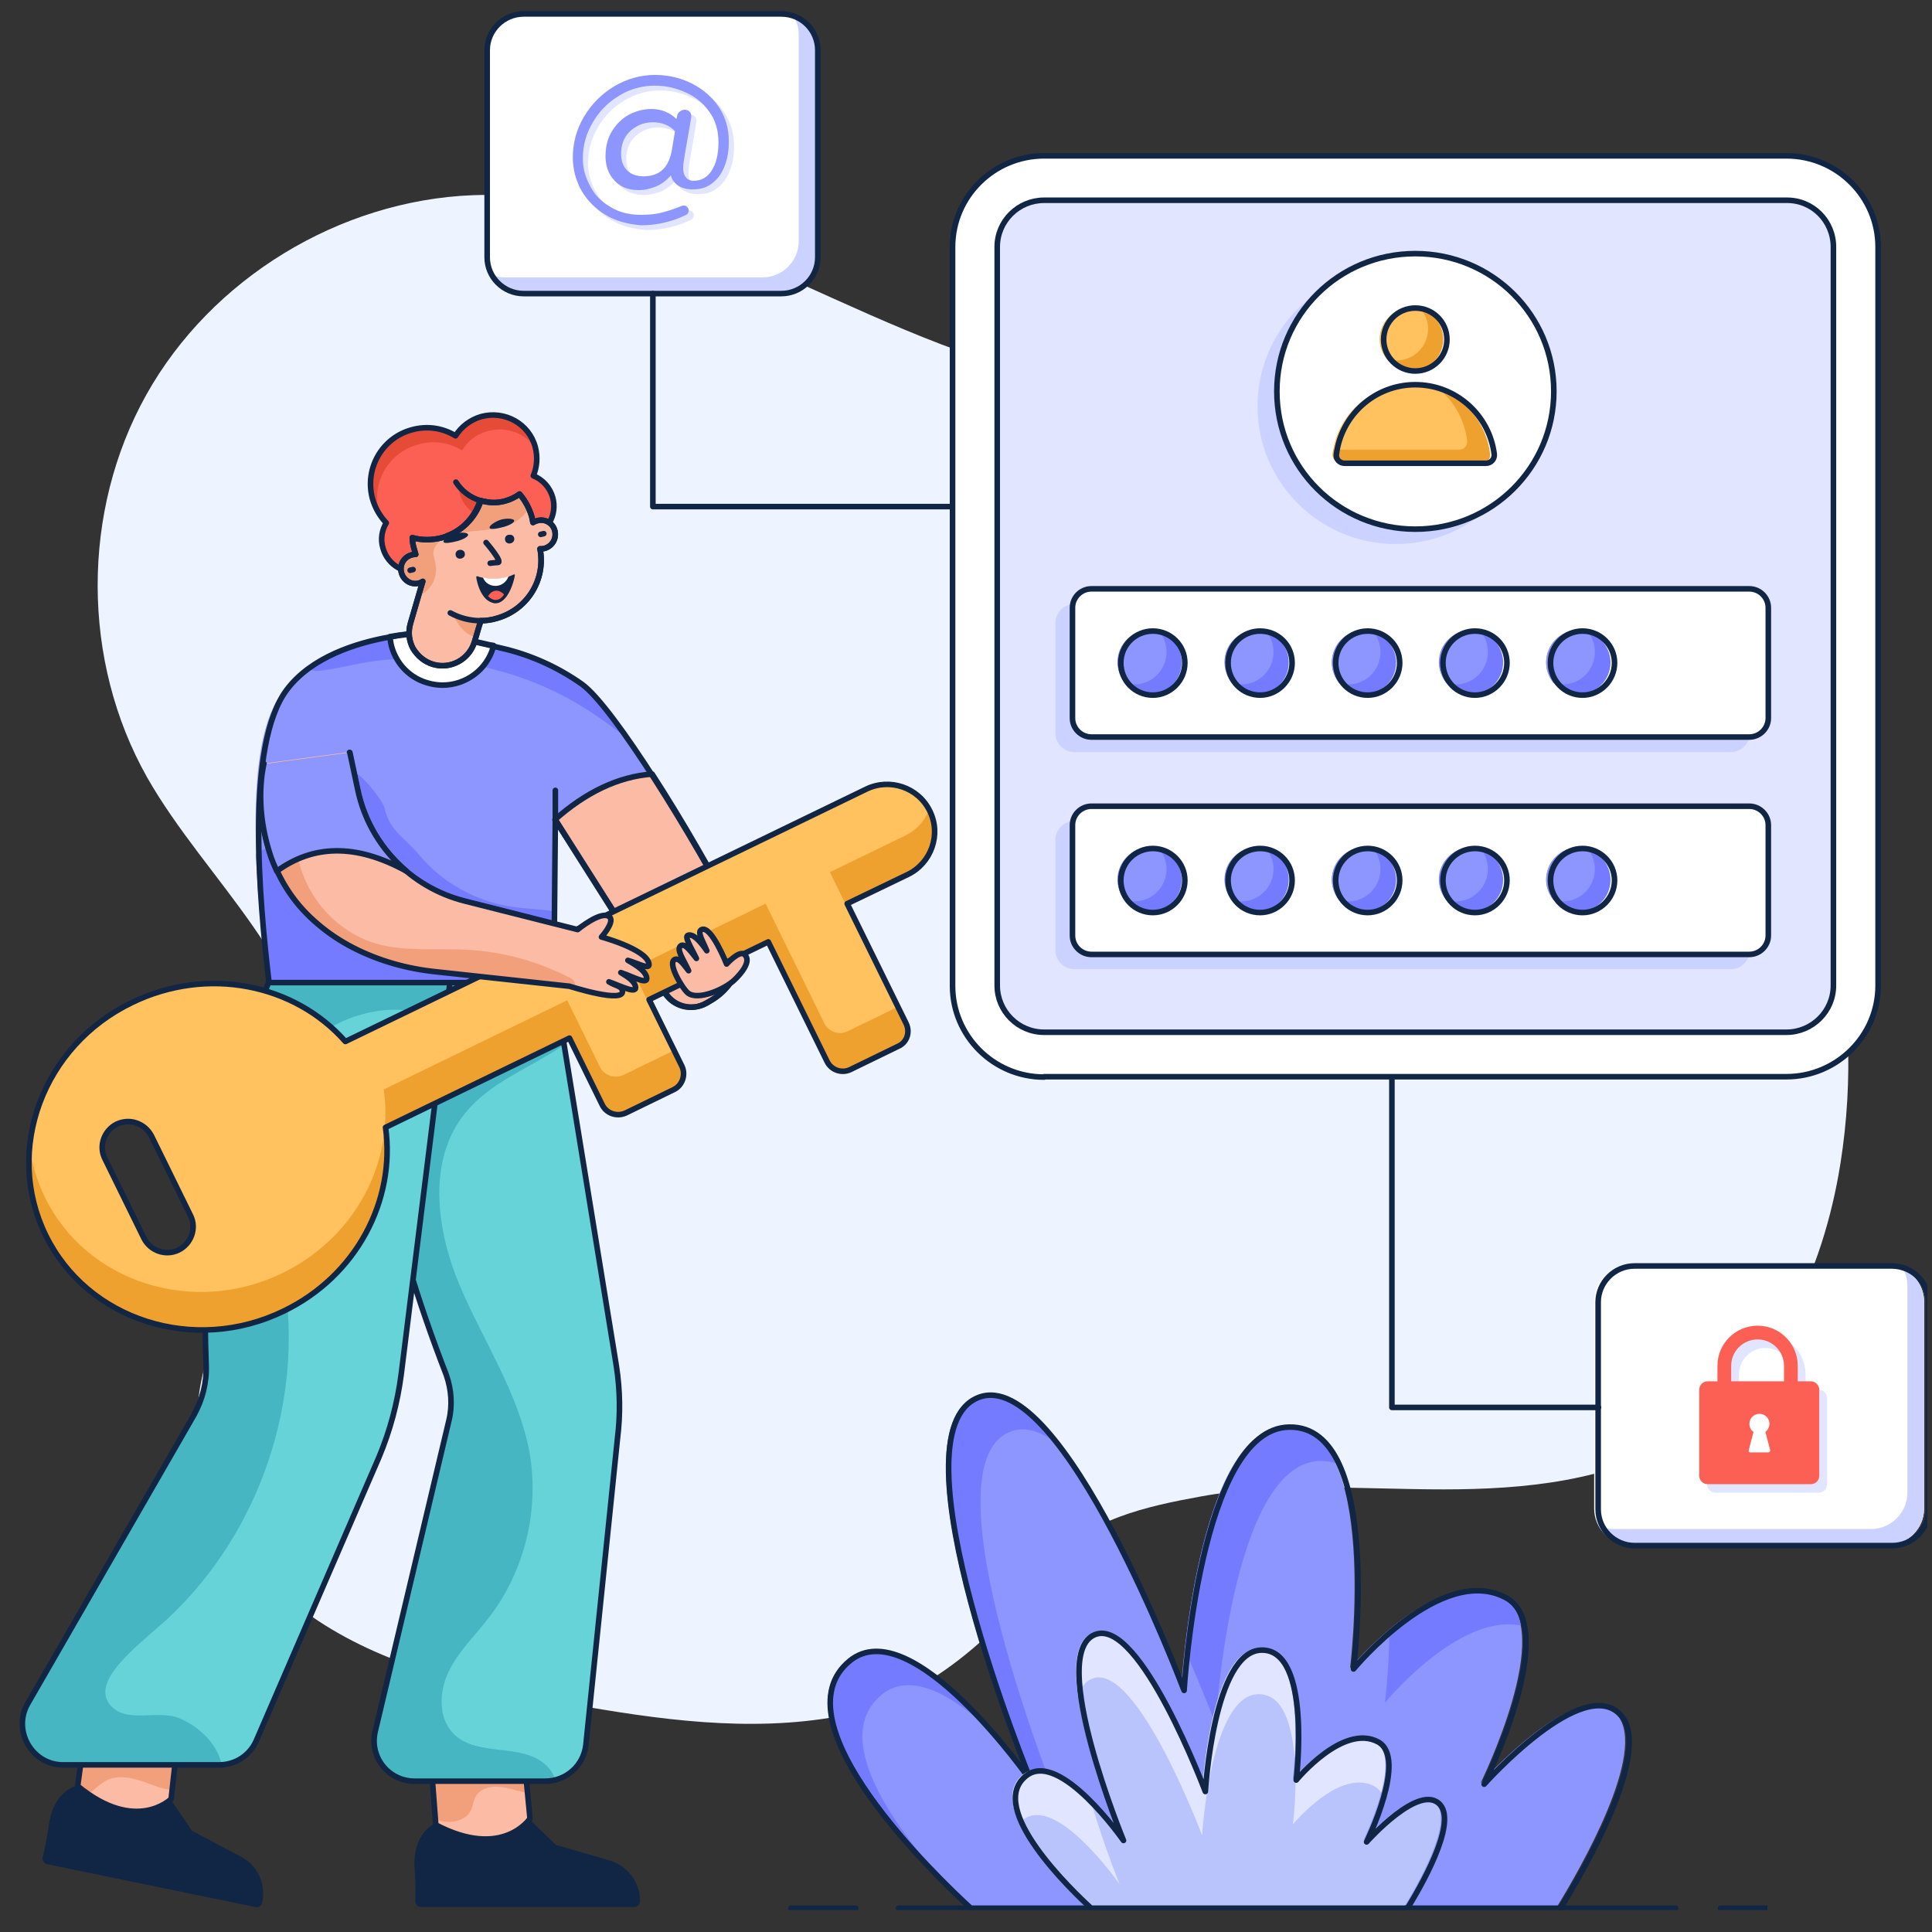 <?xml version="1.0" encoding="UTF-8"?>
<svg width="137" height="137" version="1.0" viewBox="0 0 102.75 102.75" xmlns="http://www.w3.org/2000/svg" zoomAndPan="magnify">
<rect x="0" y="0" width="102.75" height="102.75" fill="#333333" stroke="none"/>
<defs>
<clipPath id="i">
<path d="m25 0.578h19v15.422h-19z"/>
</clipPath>
<clipPath id="g">
<path d="m26 0.578h18v15.422h-18z"/>
</clipPath>
<clipPath id="n">
<path d="m25 0.578h19v15.422h-19z"/>
</clipPath>
<clipPath id="k">
<path d="m84 67h18.5v16h-18.5z"/>
</clipPath>
<clipPath id="a">
<path d="m85 67h17.5v16h-17.5z"/>
</clipPath>
<clipPath id="m">
<path d="m84 67h18.5v16h-18.5z"/>
</clipPath>
<clipPath id="b">
<path d="m22 96h13v5.582h-13z"/>
</clipPath>
<clipPath id="d">
<path d="m2 94h12v7.582h-12z"/>
</clipPath>
<clipPath id="e">
<path d="m44 74h43v27.582h-43z"/>
</clipPath>
<clipPath id="p">
<path d="m44 87h9v14.582h-9z"/>
</clipPath>
<clipPath id="j">
<path d="m43 74h44v27.582h-44z"/>
</clipPath>
<clipPath id="o">
<path d="m53 86h24v15.582h-24z"/>
</clipPath>
<clipPath id="l">
<path d="m53 86h24v15.582h-24z"/>
</clipPath>
<clipPath id="c">
<path d="m41 101h5v0.582h-5z"/>
</clipPath>
<clipPath id="q">
<path d="m47 101h5v0.582h-5z"/>
</clipPath>
<clipPath id="f">
<path d="m82 101h8v0.582h-8z"/>
</clipPath>
<clipPath id="h">
<path d="m91 101h3v0.582h-3z"/>
</clipPath>
</defs>
<path d="m97.883 61.859c-0.91 5.789-3.598 11.66-8.637 14.691-3.676 2.227-8.16 2.66-12.469 2.66-4.305 0-8.633-0.395-12.883 0.371-2.844 0.516-6.164 1.223-7.902 3.508-2.906 3.82-6.68 7.324-11.402 8.191-4.719 0.867-9.602 0.176-14.324-0.668-4.504-0.789-9.109-1.754-12.98-4.176-3.875-2.422-6.957-6.617-6.797-11.168 0.195-6.242 6.144-11.262 6.184-17.504 0.059-6.324-5.731-10.93-8.852-16.426-3.496-6.203-3.496-14.16-0.039-20.344s10.273-10.336 17.367-10.613c10.809-0.414 20.156 7.387 30.727 9.73 4.602 1.023 9.363 0.984 13.988 1.871 8.832 1.711 16.914 6.949 22.09 14.297 5.156 7.344 7.332 16.719 5.93 25.578z" fill="#eef4ff"/>
<path transform="matrix(.198 0 0 .197 -17.412 -17.836)" d="m368.39 381.31c-13.601 0-24.593-11.108-24.593-24.616v-199.49c0-13.607 11.091-24.597 24.593-24.597h199.4c13.601 0 24.613 11.088 24.613 24.597v199.39c0 13.607-11.111 24.616-24.613 24.616h-199.4zm0 0" fill="#fff" stroke="#112544" stroke-linecap="round" stroke-linejoin="round" stroke-miterlimit="10" stroke-width="1.5"/>
<path transform="matrix(.198 0 0 .197 -17.412 -17.836)" d="m580.4 157.2v199.39c0 7.002-5.713 12.616-12.613 12.616h-199.4c-6.998 0-12.593-5.713-12.593-12.616v-199.39c0-7.002 5.694-12.596 12.593-12.596h199.4c7.018-0.099 12.613 5.594 12.613 12.596zm0 0" fill="#e1e5ff" stroke="#112544" stroke-linecap="round" stroke-linejoin="round" stroke-miterlimit="10" stroke-width="1.5"/>
<path d="m93.059 44.668v5.871c0 0.551-0.453 1.004-1.008 1.004h-34.914c-0.551 0-1.008-0.453-1.008-1.004v-5.871c0-0.551 0.457-1.004 1.008-1.004h34.914c0.555 0.02 1.008 0.453 1.008 1.004z" fill="#ccd2ff"/>
<path transform="matrix(.198 0 0 .197 -17.412 -17.836)" d="m562.91 313.29v29.813c0 2.797-2.313 5.098-5.101 5.098h-176.7c-2.807 0-5.101-2.301-5.101-5.098v-29.813c0-2.797 2.293-5.098 5.101-5.098h176.7c2.788 0 5.101 2.301 5.101 5.098zm0 0" fill="#fff" stroke="#112544" stroke-linecap="round" stroke-linejoin="round" stroke-miterlimit="10" stroke-width="1.5"/>
<path d="m93.059 33.129v5.867c0 0.551-0.453 1.004-1.008 1.004h-34.914c-0.551 0-1.008-0.453-1.008-1.004v-5.867c0-0.551 0.457-1.004 1.008-1.004h34.914c0.555 0 1.008 0.434 1.008 1.004z" fill="#ccd2ff"/>
<path transform="matrix(.198 0 0 .197 -17.412 -17.836)" d="m562.91 254.6v29.813c0 2.797-2.313 5.098-5.101 5.098h-176.7c-2.807 0-5.101-2.301-5.101-5.098v-29.813c0-2.797 2.293-5.098 5.101-5.098h176.7c2.788 0 5.101 2.301 5.101 5.098zm0 0" fill="#fff" stroke="#112544" stroke-linecap="round" stroke-linejoin="round" stroke-miterlimit="10" stroke-width="1.5"/>
<path d="m81.582 21.609c0 4.035-3.281 7.324-7.352 7.324-4.051 0-7.352-3.269-7.352-7.324 0-4.059 3.281-7.328 7.352-7.328 4.051 0 7.352 3.289 7.352 7.328z" fill="#ccd2ff"/>
<path transform="matrix(.198 0 0 .197 -17.412 -17.836)" d="m505.3 196.2c0 20.51-16.606 37.192-37.206 37.192s-37.187-16.583-37.187-37.192c0-20.59 16.587-37.192 37.187-37.192s37.206 16.603 37.206 37.192zm0 0" fill="#fff" stroke="#112544" stroke-linecap="round" stroke-linejoin="round" stroke-miterlimit="10" stroke-width="1.5"/>
<path d="m76.758 18.043c0 0.926-0.75 1.676-1.68 1.676-0.531 0-1.008-0.258-1.324-0.633-0.234-0.273-0.375-0.648-0.375-1.043 0-0.926 0.754-1.672 1.68-1.672 0.18 0 0.355 0.02 0.516 0.078 0.691 0.215 1.184 0.848 1.184 1.594z" fill="#efa130"/>
<path d="m75.949 17.492c0 0.926-0.75 1.676-1.68 1.676-0.18 0-0.355-0.02-0.516-0.082-0.234-0.273-0.375-0.648-0.375-1.043 0-0.926 0.754-1.672 1.68-1.672 0.18 0 0.355 0.02 0.516 0.078 0.238 0.297 0.375 0.648 0.375 1.043z" fill="#ffc25e"/>
<path transform="matrix(.198 0 0 .197 -17.412 -17.836)" d="m476.59 182.19c0 4.701-3.796 8.51-8.501 8.51-4.685 0-8.501-3.808-8.501-8.51 0-4.701 3.816-8.49 8.501-8.49 4.705 0 8.501 3.789 8.501 8.49zm0 0" fill="none" stroke="#112544" stroke-linecap="round" stroke-linejoin="round" stroke-miterlimit="10" stroke-width="1.5"/>
<path d="m78.832 24.621h-7.527c-0.258 0-0.453-0.215-0.434-0.473 0-0.078 0.02-0.156 0.039-0.215 0.336-1.969 2.074-3.488 4.148-3.488 0.516 0 1.008 0.102 1.465 0.258 1.461 0.531 2.547 1.852 2.727 3.445 0.039 0.238-0.16 0.473-0.418 0.473z" fill="#efa130"/>
<path d="m77.609 23.914h-6.699c0.336-1.973 2.074-3.488 4.148-3.488 0.516 0 1.008 0.098 1.465 0.258 0.809 0.668 1.363 1.633 1.5 2.738 0.039 0.273-0.156 0.492-0.414 0.492z" fill="#ffc25e"/>
<path transform="matrix(.198 0 0 .197 -17.412 -17.836)" d="m487.09 215.6c1.305 0 2.313-1.091 2.214-2.4-1.305-10.592-10.3-18.804-21.213-18.804-10.893 0-19.888 8.212-21.193 18.804-0.198 1.309 0.909 2.4 2.194 2.4zm0 0" fill="none" stroke="#112544" stroke-linecap="round" stroke-linejoin="round" stroke-miterlimit="10" stroke-width="1.5"/>
<path d="m62.848 35.234c0 0.945-0.77 1.695-1.699 1.695-0.531 0-1.027-0.258-1.344-0.648-0.234-0.297-0.375-0.672-0.375-1.066 0-0.945 0.77-1.711 1.719-1.711 0.18 0 0.355 0.02 0.516 0.078 0.691 0.254 1.184 0.906 1.184 1.652z" fill="#757bff"/>
<path d="m62.039 34.684c0 0.945-0.77 1.715-1.699 1.715-0.18 0-0.355-0.02-0.516-0.078-0.234-0.297-0.375-0.672-0.375-1.066 0-0.945 0.773-1.711 1.719-1.711 0.18 0 0.355 0.02 0.516 0.078 0.215 0.277 0.355 0.648 0.355 1.062z" fill="#8d95ff"/>
<path transform="matrix(.198 0 0 .197 -17.412 -17.836)" d="m406.19 269.49c0 4.8-3.895 8.708-8.6 8.708-4.804 0-8.6-3.908-8.6-8.708s3.914-8.589 8.6-8.589c4.705 0 8.6 3.789 8.6 8.589zm0 0" fill="none" stroke="#112544" stroke-linecap="round" stroke-linejoin="round" stroke-miterlimit="10" stroke-width="1.5"/>
<path d="m68.539 35.234c0 0.945-0.77 1.695-1.699 1.695-0.535 0-1.027-0.258-1.344-0.648-0.238-0.297-0.375-0.672-0.375-1.066 0-0.945 0.77-1.711 1.719-1.711 0.18 0 0.355 0.02 0.516 0.078 0.691 0.254 1.184 0.906 1.184 1.652z" fill="#757bff"/>
<path d="m67.73 34.684c0 0.945-0.773 1.715-1.699 1.715-0.18 0-0.355-0.02-0.516-0.078-0.238-0.297-0.375-0.672-0.375-1.066 0-0.945 0.77-1.711 1.719-1.711 0.18 0 0.355 0.02 0.516 0.078 0.215 0.277 0.355 0.648 0.355 1.062z" fill="#8d95ff"/>
<path transform="matrix(.198 0 0 .197 -17.412 -17.836)" d="m435 269.49c0 4.8-3.895 8.708-8.6 8.708-4.804 0-8.6-3.908-8.6-8.708s3.895-8.589 8.6-8.589c4.804 0 8.6 3.789 8.6 8.589zm0 0" fill="none" stroke="#112544" stroke-linecap="round" stroke-linejoin="round" stroke-miterlimit="10" stroke-width="1.5"/>
<path d="m74.25 35.234c0 0.945-0.77 1.695-1.699 1.695-0.535 0-1.027-0.258-1.344-0.648-0.238-0.297-0.375-0.672-0.375-1.066 0-0.945 0.77-1.711 1.719-1.711 0.176 0 0.355 0.02 0.512 0.078 0.691 0.254 1.188 0.906 1.188 1.652z" fill="#757bff"/>
<path d="m73.418 34.684c0 0.945-0.77 1.715-1.699 1.715-0.176 0-0.355-0.02-0.512-0.078-0.238-0.297-0.375-0.672-0.375-1.066 0-0.945 0.77-1.711 1.719-1.711 0.176 0 0.355 0.02 0.512 0.078 0.219 0.277 0.355 0.648 0.355 1.062z" fill="#8d95ff"/>
<path transform="matrix(.198 0 0 .197 -17.412 -17.836)" d="m463.9 269.49c0 4.8-3.895 8.708-8.6 8.708-4.804 0-8.6-3.908-8.6-8.708s3.895-8.589 8.6-8.589c4.705 0 8.6 3.789 8.6 8.589zm0 0" fill="none" stroke="#112544" stroke-linecap="round" stroke-linejoin="round" stroke-miterlimit="10" stroke-width="1.5"/>
<path d="m79.941 35.234c0 0.945-0.773 1.695-1.699 1.695-0.535 0-1.027-0.258-1.344-0.648-0.238-0.297-0.375-0.672-0.375-1.066 0-0.945 0.77-1.711 1.719-1.711 0.176 0 0.355 0.02 0.512 0.078 0.691 0.254 1.188 0.906 1.188 1.652z" fill="#757bff"/>
<path d="m79.129 34.684c0 0.945-0.77 1.715-1.699 1.715-0.176 0-0.355-0.02-0.512-0.078-0.238-0.297-0.375-0.672-0.375-1.066 0-0.945 0.77-1.711 1.719-1.711 0.176 0 0.355 0.02 0.512 0.078 0.219 0.277 0.355 0.648 0.355 1.062z" fill="#8d95ff"/>
<path transform="matrix(.198 0 0 .197 -17.412 -17.836)" d="m492.71 269.49c0 4.8-3.914 8.708-8.6 8.708-4.804 0-8.6-3.908-8.6-8.708s3.895-8.589 8.6-8.589c4.784 0 8.6 3.789 8.6 8.589zm0 0" fill="none" stroke="#112544" stroke-linecap="round" stroke-linejoin="round" stroke-miterlimit="10" stroke-width="1.5"/>
<path d="m85.652 35.234c0 0.945-0.773 1.695-1.699 1.695-0.535 0-1.031-0.258-1.344-0.648-0.238-0.297-0.379-0.672-0.379-1.066 0-0.945 0.773-1.711 1.723-1.711 0.176 0 0.355 0.02 0.512 0.078 0.672 0.254 1.188 0.906 1.188 1.652z" fill="#757bff"/>
<path d="m84.82 34.684c0 0.945-0.77 1.715-1.699 1.715-0.176 0-0.355-0.02-0.512-0.078-0.238-0.297-0.379-0.672-0.379-1.066 0-0.945 0.773-1.711 1.723-1.711 0.176 0 0.355 0.02 0.512 0.078 0.219 0.277 0.355 0.648 0.355 1.062z" fill="#8d95ff"/>
<path transform="matrix(.198 0 0 .197 -17.412 -17.836)" d="m521.61 269.49c0 4.8-3.914 8.708-8.6 8.708-4.804 0-8.6-3.908-8.6-8.708s3.895-8.589 8.6-8.589c4.685 0 8.6 3.789 8.6 8.589zm0 0" fill="none" stroke="#112544" stroke-linecap="round" stroke-linejoin="round" stroke-miterlimit="10" stroke-width="1.5"/>
<path d="m62.848 46.797c0 0.945-0.77 1.691-1.699 1.691-0.531 0-1.027-0.254-1.344-0.648-0.234-0.297-0.375-0.672-0.375-1.062 0-0.945 0.77-1.715 1.719-1.715 0.18 0 0.355 0.02 0.516 0.078 0.691 0.258 1.184 0.887 1.184 1.656z" fill="#757bff"/>
<path d="m62.039 46.223c0 0.945-0.77 1.715-1.699 1.715-0.18 0-0.355-0.02-0.516-0.078-0.234-0.297-0.375-0.672-0.375-1.062 0-0.945 0.773-1.715 1.719-1.715 0.18 0 0.355 0.02 0.516 0.078 0.215 0.297 0.355 0.672 0.355 1.062z" fill="#8d95ff"/>
<path transform="matrix(.198 0 0 .197 -17.412 -17.836)" d="m406.19 328.21c0 4.8-3.895 8.688-8.6 8.688-4.804 0-8.6-3.888-8.6-8.688 0-4.8 3.914-8.609 8.6-8.609 4.705 0 8.6 3.808 8.6 8.609zm0 0" fill="none" stroke="#112544" stroke-linecap="round" stroke-linejoin="round" stroke-miterlimit="10" stroke-width="1.5"/>
<path d="m68.539 46.797c0 0.945-0.77 1.691-1.699 1.691-0.535 0-1.027-0.254-1.344-0.648-0.238-0.297-0.375-0.672-0.375-1.062 0-0.945 0.77-1.715 1.719-1.715 0.18 0 0.355 0.02 0.516 0.078 0.691 0.258 1.184 0.887 1.184 1.656z" fill="#757bff"/>
<path d="m67.73 46.223c0 0.945-0.773 1.715-1.699 1.715-0.18 0-0.355-0.02-0.516-0.078-0.238-0.297-0.375-0.672-0.375-1.062 0-0.945 0.77-1.715 1.719-1.715 0.18 0 0.355 0.02 0.516 0.078 0.215 0.297 0.355 0.672 0.355 1.062z" fill="#8d95ff"/>
<path transform="matrix(.198 0 0 .197 -17.412 -17.836)" d="m435 328.21c0 4.8-3.895 8.688-8.6 8.688-4.804 0-8.6-3.888-8.6-8.688 0-4.8 3.895-8.609 8.6-8.609 4.804 0 8.6 3.808 8.6 8.609zm0 0" fill="none" stroke="#112544" stroke-linecap="round" stroke-linejoin="round" stroke-miterlimit="10" stroke-width="1.5"/>
<path d="m74.25 46.797c0 0.945-0.77 1.691-1.699 1.691-0.535 0-1.027-0.254-1.344-0.648-0.238-0.297-0.375-0.672-0.375-1.062 0-0.945 0.77-1.715 1.719-1.715 0.176 0 0.355 0.02 0.512 0.078 0.691 0.258 1.188 0.887 1.188 1.656z" fill="#757bff"/>
<path d="m73.418 46.223c0 0.945-0.77 1.715-1.699 1.715-0.176 0-0.355-0.02-0.512-0.078-0.238-0.297-0.375-0.672-0.375-1.062 0-0.945 0.77-1.715 1.719-1.715 0.176 0 0.355 0.02 0.512 0.078 0.219 0.297 0.355 0.672 0.355 1.062z" fill="#8d95ff"/>
<path transform="matrix(.198 0 0 .197 -17.412 -17.836)" d="m463.9 328.21c0 4.8-3.895 8.688-8.6 8.688-4.804 0-8.6-3.888-8.6-8.688 0-4.8 3.895-8.609 8.6-8.609 4.705 0 8.6 3.808 8.6 8.609zm0 0" fill="none" stroke="#112544" stroke-linecap="round" stroke-linejoin="round" stroke-miterlimit="10" stroke-width="1.5"/>
<path d="m79.941 46.797c0 0.945-0.773 1.691-1.699 1.691-0.535 0-1.027-0.254-1.344-0.648-0.238-0.297-0.375-0.672-0.375-1.062 0-0.945 0.77-1.715 1.719-1.715 0.176 0 0.355 0.02 0.512 0.078 0.691 0.258 1.188 0.887 1.188 1.656z" fill="#757bff"/>
<path d="m79.129 46.223c0 0.945-0.77 1.715-1.699 1.715-0.176 0-0.355-0.02-0.512-0.078-0.238-0.297-0.375-0.672-0.375-1.062 0-0.945 0.77-1.715 1.719-1.715 0.176 0 0.355 0.02 0.512 0.078 0.219 0.297 0.355 0.672 0.355 1.062z" fill="#8d95ff"/>
<path transform="matrix(.198 0 0 .197 -17.412 -17.836)" d="m492.71 328.21c0 4.8-3.914 8.688-8.6 8.688-4.804 0-8.6-3.888-8.6-8.688 0-4.8 3.895-8.609 8.6-8.609 4.784 0 8.6 3.808 8.6 8.609zm0 0" fill="none" stroke="#112544" stroke-linecap="round" stroke-linejoin="round" stroke-miterlimit="10" stroke-width="1.5"/>
<path d="m85.652 46.797c0 0.945-0.773 1.691-1.699 1.691-0.535 0-1.031-0.254-1.344-0.648-0.238-0.297-0.379-0.672-0.379-1.062 0-0.945 0.773-1.715 1.723-1.715 0.176 0 0.355 0.02 0.512 0.078 0.672 0.258 1.188 0.887 1.188 1.656z" fill="#757bff"/>
<path d="m84.82 46.223c0 0.945-0.77 1.715-1.699 1.715-0.176 0-0.355-0.02-0.512-0.078-0.238-0.297-0.379-0.672-0.379-1.062 0-0.945 0.773-1.715 1.723-1.715 0.176 0 0.355 0.02 0.512 0.078 0.219 0.297 0.355 0.672 0.355 1.062z" fill="#8d95ff"/>
<path transform="matrix(.198 0 0 .197 -17.412 -17.836)" d="m521.61 328.21c0 4.8-3.914 8.688-8.6 8.688-4.804 0-8.6-3.888-8.6-8.688 0-4.8 3.895-8.609 8.6-8.609 4.685 0 8.6 3.808 8.6 8.609zm0 0" fill="none" stroke="#112544" stroke-linecap="round" stroke-linejoin="round" stroke-miterlimit="10" stroke-width="1.5"/>
<g clip-path="url(#i)">
<path d="m43.367 2.664v11.008c0 1.062-0.871 1.93-1.938 1.93h-13.672c-1.066 0-1.938-0.867-1.938-1.93v-11.008c0-1.062 0.871-1.93 1.938-1.93h13.672c1.086 0 1.938 0.867 1.938 1.93z" fill="#fff"/>
</g>
<g clip-path="url(#g)">
<path d="m43.367 2.664v11.008c0 1.062-0.871 1.93-1.938 1.93h-13.672c-0.73 0-1.383-0.414-1.699-1.023 0.258 0.117 0.531 0.176 0.809 0.176h13.672c1.07 0 1.938-0.863 1.938-1.93v-10.988c0-0.332-0.078-0.629-0.234-0.906 0.668 0.297 1.125 0.965 1.125 1.734z" fill="#ccd2ff"/>
</g>
<g clip-path="url(#n)">
<path transform="matrix(.198 0 0 .197 -17.412 -17.836)" d="m307.6 104.1v55.898c0 5.395-4.409 9.799-9.806 9.799h-69.194c-5.397 0-9.806-4.404-9.806-9.799v-55.898c0-5.395 4.409-9.799 9.806-9.799h69.194c5.496 0 9.806 4.404 9.806 9.799zm0 0" fill="none" stroke="#112544" stroke-linecap="round" stroke-linejoin="round" stroke-miterlimit="10" stroke-width="1.5"/>
</g>
<g clip-path="url(#k)">
<path d="m102.33 69.227v11.008c0 1.062-0.871 1.93-1.938 1.93h-13.672c-1.066 0-1.938-0.867-1.938-1.93v-11.008c0-1.062 0.871-1.93 1.938-1.93h13.672c1.066 0.02 1.938 0.867 1.938 1.93z" fill="#fff"/>
</g>
<g clip-path="url(#a)">
<path d="m102.33 69.227v11.008c0 1.062-0.871 1.93-1.938 1.93h-13.672c-0.73 0-1.383-0.414-1.699-1.023 0.254 0.117 0.531 0.176 0.809 0.176h13.672c1.07 0 1.938-0.867 1.938-1.93v-11.008c0-0.336-0.078-0.629-0.238-0.906 0.672 0.316 1.129 0.984 1.129 1.754z" fill="#ccd2ff"/>
</g>
<g clip-path="url(#m)">
<path transform="matrix(.198 0 0 .197 -17.412 -17.836)" d="m606.01 442.1v55.898c0 5.395-4.409 9.799-9.806 9.799h-69.194c-5.397 0-9.806-4.404-9.806-9.799v-55.898c0-5.395 4.409-9.799 9.806-9.799h69.194c5.397 0.099 9.806 4.404 9.806 9.799zm0 0" fill="none" stroke="#112544" stroke-linecap="round" stroke-linejoin="round" stroke-miterlimit="10" stroke-width="1.5"/>
</g>
<path transform="matrix(.198 0 0 .197 -17.412 -17.836)" d="m263.3 169.8v57.504h80.403" fill="none" stroke="#112544" stroke-linecap="round" stroke-linejoin="round" stroke-miterlimit="10" stroke-width="1.5"/>
<path transform="matrix(.198 0 0 .197 -17.412 -17.836)" d="m517.3 470.49h-55.493v-88.488" fill="none" stroke="#112544" stroke-linecap="round" stroke-linejoin="round" stroke-miterlimit="10" stroke-width="1.5"/>
<path d="m32.48 11.684c-0.555-0.336-0.969-0.77-1.285-1.301-0.297-0.551-0.453-1.121-0.453-1.75 0-0.77 0.195-1.5 0.59-2.168 0.398-0.668 0.93-1.203 1.602-1.613 0.672-0.395 1.402-0.613 2.172-0.613 0.715 0 1.363 0.16 1.957 0.453 0.594 0.297 1.086 0.73 1.441 1.262 0.359 0.531 0.535 1.141 0.535 1.832 0 0.434-0.059 0.848-0.199 1.219-0.137 0.395-0.336 0.711-0.629 0.945-0.277 0.258-0.652 0.375-1.09 0.375-0.336 0-0.609-0.078-0.809-0.215-0.199-0.16-0.316-0.336-0.355-0.535-0.219 0.258-0.473 0.453-0.77 0.594-0.297 0.117-0.613 0.195-0.949 0.195-0.555 0-0.988-0.176-1.285-0.512-0.316-0.336-0.473-0.77-0.473-1.301 0-0.512 0.117-0.965 0.355-1.336 0.234-0.375 0.531-0.672 0.906-0.867 0.379-0.199 0.773-0.297 1.188-0.297 0.512 0 0.949 0.176 1.324 0.531l0.039-0.176c0.02-0.098 0.059-0.156 0.137-0.219 0.082-0.059 0.16-0.098 0.258-0.098s0.199 0.039 0.258 0.098c0.078 0.082 0.098 0.16 0.098 0.277l-0.02 0.117-0.336 1.949c-0.039 0.258-0.078 0.473-0.078 0.672 0 0.195 0.039 0.352 0.137 0.473 0.082 0.117 0.219 0.195 0.395 0.195 0.438 0 0.754-0.176 0.988-0.551 0.238-0.375 0.355-0.867 0.355-1.496 0-0.633-0.156-1.184-0.492-1.637-0.316-0.453-0.75-0.805-1.266-1.023-0.512-0.234-1.066-0.355-1.621-0.355-0.672 0-1.32 0.18-1.895 0.535-0.594 0.352-1.066 0.824-1.402 1.418-0.355 0.59-0.535 1.219-0.535 1.91 0 0.512 0.121 0.984 0.375 1.457 0.238 0.473 0.594 0.844 1.066 1.121 0.477 0.297 1.008 0.434 1.66 0.434 0.418 0 0.793-0.039 1.09-0.117 0.312-0.078 0.668-0.199 1.066-0.355 0.039-0.02 0.078-0.02 0.117-0.02 0.078 0 0.137 0.02 0.18 0.078 0.039 0.039 0.078 0.098 0.078 0.176 0 0.043-0.02 0.102-0.039 0.141-0.02 0.039-0.062 0.078-0.102 0.098-0.73 0.355-1.52 0.551-2.391 0.551-0.711-0.059-1.344-0.215-1.895-0.551zm3.535-3.465 0.16-0.965c-0.297-0.316-0.691-0.473-1.168-0.473-0.297 0-0.574 0.059-0.828 0.195-0.258 0.137-0.477 0.316-0.633 0.57-0.16 0.258-0.238 0.551-0.238 0.906 0 0.395 0.121 0.691 0.336 0.906 0.219 0.195 0.516 0.297 0.852 0.297 0.867 0 1.363-0.492 1.52-1.438z" fill="#e1e5ff"/>
<path d="m32.203 11.426c-0.555-0.332-0.969-0.766-1.285-1.297-0.297-0.555-0.453-1.125-0.453-1.754 0-0.77 0.195-1.496 0.594-2.168 0.395-0.668 0.926-1.199 1.598-1.613 0.672-0.395 1.402-0.609 2.176-0.609 0.711 0 1.363 0.156 1.953 0.453 0.594 0.293 1.09 0.727 1.445 1.258s0.531 1.145 0.531 1.832c0 0.434-0.059 0.848-0.195 1.223-0.141 0.395-0.336 0.707-0.633 0.945-0.277 0.254-0.652 0.375-1.086 0.375-0.336 0-0.613-0.082-0.812-0.219-0.195-0.156-0.316-0.336-0.355-0.531-0.215 0.254-0.473 0.453-0.77 0.59-0.297 0.117-0.613 0.199-0.949 0.199-0.555 0-0.988-0.18-1.285-0.512-0.316-0.336-0.473-0.77-0.473-1.301 0-0.512 0.117-0.965 0.355-1.34 0.238-0.375 0.535-0.668 0.91-0.867 0.375-0.195 0.77-0.293 1.184-0.293 0.516 0 0.949 0.176 1.324 0.531l0.039-0.18c0.02-0.098 0.059-0.156 0.141-0.215 0.078-0.059 0.156-0.098 0.254-0.098 0.102 0 0.199 0.039 0.258 0.098 0.078 0.078 0.098 0.156 0.098 0.273l-0.02 0.121-0.336 1.949c-0.039 0.254-0.078 0.473-0.078 0.668 0 0.199 0.039 0.355 0.137 0.473 0.082 0.117 0.219 0.199 0.398 0.199 0.434 0 0.75-0.18 0.988-0.555 0.234-0.371 0.355-0.863 0.355-1.496 0-0.629-0.16-1.18-0.496-1.633-0.316-0.453-0.75-0.809-1.266-1.023-0.512-0.238-1.066-0.355-1.617-0.355-0.672 0-1.324 0.176-1.898 0.531-0.594 0.355-1.066 0.828-1.402 1.418-0.355 0.59-0.535 1.223-0.535 1.91 0 0.512 0.121 0.984 0.375 1.457 0.238 0.473 0.594 0.848 1.07 1.121 0.473 0.297 1.008 0.434 1.656 0.434 0.418 0 0.793-0.039 1.09-0.117 0.316-0.078 0.672-0.195 1.066-0.355 0.039-0.02 0.078-0.02 0.117-0.02 0.078 0 0.141 0.02 0.18 0.082 0.039 0.039 0.078 0.098 0.078 0.176 0 0.039-0.02 0.098-0.039 0.137-0.02 0.039-0.059 0.078-0.098 0.098-0.734 0.355-1.523 0.555-2.394 0.555-0.711-0.062-1.34-0.219-1.895-0.555zm3.535-3.484 0.16-0.965c-0.297-0.316-0.691-0.473-1.168-0.473-0.297 0-0.57 0.059-0.828 0.195-0.258 0.141-0.473 0.316-0.633 0.574-0.156 0.254-0.238 0.551-0.238 0.906 0 0.391 0.121 0.688 0.336 0.902 0.219 0.199 0.516 0.297 0.852 0.297 0.867 0 1.363-0.473 1.52-1.438z" fill="#8d95ff"/>
<path d="m96.715 73.914h-0.691v-0.828c0-1.164-0.949-2.129-2.133-2.129-1.168 0-2.133 0.945-2.133 2.129v0.828h-0.516c-0.258 0-0.453 0.195-0.453 0.453v4.566c0 0.258 0.195 0.453 0.453 0.453h5.473c0.258 0 0.457-0.195 0.457-0.453v-4.566c0-0.258-0.199-0.453-0.457-0.453zm-1.422 0h-2.805v-0.828c0-0.77 0.633-1.398 1.402-1.398s1.402 0.629 1.402 1.398z" fill="#e1e5ff"/>
<path d="m96.301 73.461h-0.691v-0.828c0-1.164-0.949-2.129-2.133-2.129-1.168 0-2.137 0.945-2.137 2.129v0.828h-0.512c-0.258 0-0.457 0.195-0.457 0.453v4.566c0 0.258 0.199 0.453 0.457 0.453h5.473c0.258 0 0.453-0.195 0.453-0.453v-4.566c0-0.238-0.195-0.453-0.453-0.453zm-1.422 0h-2.809v-0.828c0-0.77 0.633-1.398 1.406-1.398 0.77 0 1.402 0.629 1.402 1.398z" fill="#fc6054"/>
<path d="m94.047 77.242h-0.969c-0.059 0-0.098-0.062-0.078-0.102l0.258-0.984c-0.137-0.098-0.219-0.254-0.219-0.434 0-0.293 0.238-0.531 0.535-0.531s0.531 0.238 0.531 0.531c0 0.18-0.098 0.336-0.215 0.434l0.258 0.984c0 0.039-0.043 0.102-0.102 0.102z" fill="#fff"/>
<path d="m28.094 96.676s-1.441 2.207-5 0.336l-0.02-0.273-0.18-2.344h4.981l0.098 0.945z" fill="#fcbba4"/>
<path d="m27.973 95.34c-0.059-0.02-0.137-0.02-0.195-0.043-0.434-0.098-0.871-0.254-1.324-0.273-0.453-0.02-0.949 0.137-1.164 0.531-0.141 0.258-0.141 0.57-0.297 0.809-0.199 0.352-0.652 0.512-1.07 0.531-0.293 0-0.57-0.059-0.848-0.156l-0.18-2.344h4.981z" fill="#f2a07c"/>
<path d="m9.301 93.348-0.195 1.852-0.039 0.434s-1.621 1.617-4.348-0.215c-0.199-0.141-0.414-0.297-0.613-0.453l0.355-2.602z" fill="#fcbba4"/>
<path d="m9.301 93.348-0.195 1.852c-0.496-0.059-0.969-0.254-1.441-0.434-0.652-0.215-1.387-0.391-1.996-0.078-0.355 0.18-0.633 0.492-0.949 0.711-0.199-0.141-0.414-0.297-0.613-0.453l0.355-2.602z" fill="#f2a07c"/>
<path transform="matrix(.198 0 0 .197 -17.412 -17.836)" d="m230.3 581.49s-7.295 11.207-25.305 1.706l-1.008-13.29h25.206zm0 0" fill="none" stroke="#112544" stroke-linecap="round" stroke-linejoin="round" stroke-miterlimit="10" stroke-width="1.5"/>
<g clip-path="url(#b)">
<path d="m34.039 101.09v0.02c0 0.176-0.137 0.312-0.316 0.312h-11.32c-0.18 0-0.316-0.137-0.316-0.312 0.02-0.297 0.02-0.828-0.039-1.793-0.098-1.812 1.027-2.305 1.027-2.305 3.555 1.871 5-0.336 5-0.336l1.48 1.438 2.785 0.809c1.008 0.258 1.699 1.164 1.699 2.168z" fill="#112544"/>
</g>
<path d="m32.734 76.492-1.676 16.285c-0.102 0.887-0.715 1.598-1.543 1.852-0.199 0.059-0.395 0.078-0.613 0.078h-6.934c-1.383 0-2.43-1.297-2.094-2.637l3.91-16.523c0.199-0.809 0.137-1.652-0.156-2.422-3.082-7.957-4.469-14.945-4.051-20.895h9.758l0.555 3.445 2.766 16.977c0.219 1.262 0.238 2.539 0.078 3.84z" fill="#66d3d8"/>
<path d="m29.043 93.883c0.215 0.195 0.375 0.449 0.473 0.707-0.199 0.059-0.395 0.078-0.613 0.078h-6.934c-1.383 0-2.43-1.301-2.094-2.637l3.91-16.523c0.199-0.809 0.137-1.656-0.156-2.422-3.082-7.957-4.469-14.949-4.051-20.895h9.758l0.555 3.445c-1.738 1.184-3.812 1.91-5.137 3.547-2.035 2.481-1.562 6.184-0.316 9.156 1.246 2.953 3.121 5.711 3.715 8.859 0.555 3.055-0.238 6.344-2.133 8.805-0.73 0.965-1.641 1.812-2.156 2.894-0.531 1.082-0.57 2.539 0.316 3.367 1.266 1.184 3.598 0.414 4.863 1.617z" fill="#47b6c3"/>
<path transform="matrix(.198 0 0 .197 -17.412 -17.836)" d="m208.5 474.1-19.789 83.906c-1.601 6.903 3.598 13.389 10.597 13.389h35.091c5.595 0 10.3-4.205 10.913-9.799l8.481-82.696c0.811-6.506 0.712-13.092-0.297-19.598l-16.784-103.7h-49.404c-2.214 30.19 4.903 65.697 20.501 106.1 1.384 4.007 1.7 8.291 0.692 12.397zm0 0" fill="none" stroke="#112544" stroke-linecap="round" stroke-linejoin="round" stroke-miterlimit="10" stroke-width="1.5"/>
<path transform="matrix(.198 0 0 .197 -17.412 -17.836)" d="m133.91 576.2s-9.41 9.501-25.107-3.491l1.799-13.31 24.593 5.098zm0 0" fill="none" stroke="#112544" stroke-linecap="round" stroke-linejoin="round" stroke-miterlimit="10" stroke-width="1.5"/>
<g clip-path="url(#d)">
<path d="m13.945 101.17v0.02c-0.039 0.156-0.199 0.273-0.355 0.234l-11.086-2.281c-0.176-0.043-0.273-0.219-0.234-0.375 0.078-0.277 0.195-0.809 0.336-1.754 0.254-1.793 1.48-2.047 1.48-2.047 3.102 2.559 4.961 0.688 4.961 0.688l1.164 1.715 2.57 1.359c0.887 0.434 1.383 1.438 1.164 2.441z" fill="#112544"/>
</g>
<path d="m23.863 52.211-0.254 2.086-2.332 18.75c-0.199 1.516-0.594 3.012-1.188 4.43l-6.5 15.047c-0.316 0.727-1.008 1.219-1.816 1.297h-0.18-8.277c-1.66 0-2.688-1.789-1.879-3.207l8.832-15.363c0.457-0.805 0.672-1.73 0.652-2.676-0.215-6.281 0.18-12.527 3.32-20.344h9.621z" fill="#66d3d8"/>
<path d="m23.863 52.211-0.254 2.086c-1.324-0.59-2.727-0.805-4.348-0.352-2.371 0.629-4.328 2.578-5 4.941-0.828 2.973 0.355 6.086 0.848 9.137 1.051 6.481-1.281 13.391-6.043 17.922-1.445 1.379-4.547 3.504-3.082 4.863 0.887 0.828 2.469 0.098 3.594 0.59 1.047 0.453 1.957 1.34 2.215 2.441h-0.18-8.277c-1.66 0-2.688-1.789-1.879-3.207l8.832-15.363c0.457-0.805 0.672-1.73 0.652-2.676-0.215-6.281 0.18-12.523 3.32-20.344h9.602z" fill="#47b6c3"/>
<path transform="matrix(.198 0 0 .197 -17.412 -17.836)" d="m104.91 566.99h41.892c4.409 0 8.303-2.599 10.003-6.585l32.897-76.408c3.005-7.2 5.002-14.698 6.01-22.494l13.087-105.8h-48.693c-15.895 39.692-17.911 71.509-16.804 103.31 0.198 4.701-0.988 9.402-3.301 13.588l-44.699 78.015c-3.994 7.3 1.305 16.384 9.608 16.384zm0 0" fill="none" stroke="#112544" stroke-linecap="round" stroke-linejoin="round" stroke-miterlimit="10" stroke-width="1.5"/>
<path d="m37.617 53.234-0.16 0.098c-0.75 0.414-1.719 0.18-2.172-0.551l-5.848-9.215-0.039 4.902-0.039 3.762h-15.117c-0.219-1.793-0.516-4.293-0.613-6.793-0.137-3.586 0.098-7.188 1.543-8.785 0.375-0.414 0.789-0.785 1.203-1.082 2.906-2.125 6.641-1.949 6.641-1.949l2.883 0.668 0.652 0.16c1.543 0.352 2.984 1.004 4.269 1.91 0.574 0.414 1.422 1.457 2.391 2.856 1.938 2.734 4.309 6.773 5.75 9.551 0.867 1.574 0.258 3.582-1.344 4.469z" fill="#8d95ff"/>
<path d="m33.23 39.176c-0.652-0.512-1.324-1.004-2.035-1.457-1.125-0.711-2.352-1.301-3.637-1.734-2.293-0.77-4.723-1.082-7.133-0.887-1.145 0.098-2.231 0.434-3.359 0.57-0.336 0.039-0.531-0.02-0.672-0.137 2.906-2.125 6.641-1.949 6.641-1.949l2.883 0.668 0.652 0.16c1.543 0.352 2.984 1.004 4.269 1.91 0.574 0.414 1.422 1.477 2.391 2.856z" fill="#757bff"/>
<path transform="matrix(.198 0 0 .197 -17.412 -17.836)" d="m220.5 264.79-0.099 0.516c-1.7 5.99-7.295 10.196-13.601 10.196-1.305 0-2.689-0.198-3.994-0.595-3.598-1.012-6.603-3.412-8.402-6.705-1.008-1.805-1.601-3.808-1.7-5.812 6.801-1.19 12-1.19 12-1.19l14.59 3.392zm0 0" fill="#fff" stroke="#112544" stroke-linecap="round" stroke-linejoin="round" stroke-miterlimit="10" stroke-width="1.5"/>
<path d="m29.379 48.449-0.043 3.762h-15.113c-0.219-1.793-0.516-4.293-0.613-6.793 0.516-0.355 1.145-0.551 1.758-0.672 0.93-0.195 1.918-0.332 2.648-0.945 0.574-0.473 0.672-0.688 0.988-1.355 0.156-0.355-0.809-1.52-0.297-1.441 0.496 0.082 1.66 1.598 1.738 1.953 0.277 1.238 1.008 1.516 1.84 2.5 1.242 1.496 3.082 2.519 5.016 2.777 0.691 0.098 1.406 0.117 2.078 0.215z" fill="#757bff"/>
<path transform="matrix(.198 0 0 .197 -17.412 -17.836)" d="m285.4 338.01c-5.793-11.108-14.096-25.807-22.3-38.502-9.094 0.694-17.793 4.899-26.096 12.298l29.496 46.793c2.293 3.709 7.196 4.999 10.992 2.797l0.909-0.496c8.204-4.503 11.288-14.698 6.998-22.891zm0 0" fill="#fcbba4" stroke="#112544" stroke-linecap="round" stroke-linejoin="round" stroke-miterlimit="10" stroke-width="1.5"/>
<path transform="matrix(.198 0 0 .197 -17.412 -17.836)" d="m278.5 360.9-0.811 0.496c-3.796 2.103-8.699 0.912-10.992-2.797l-29.595-46.793-0.395 43.996h-76.508c-2.61-22.196-6.405-64.189 4.804-79.106 6.603-8.787 18.603-12.596 27.697-14.203 6.801-1.19 12-1.19 12-1.19l14.59 3.392 1.206 0.317 2.096 0.496c7.809 1.785 15.104 5.098 21.608 9.7 8.6 6.189 30.188 41.794 41.2 62.9 4.29 8.093 1.206 18.289-6.9 22.792zm0 0" fill="none" stroke="#112544" stroke-linecap="round" stroke-linejoin="round" stroke-miterlimit="10" stroke-width="1.5"/>
<path d="m49.375 43.191c-0.023-0.039-0.043-0.078-0.043-0.098-0.609-1.262-2.133-1.773-3.379-1.164l-27.641 13.414c-2.688-3.055-7.312-4.019-11.32-2.07-3.125 1.516-5.078 4.434-5.434 7.543-0.18 1.613 0.078 3.289 0.828 4.844 2.211 4.531 7.883 6.344 12.625 4.039 3.793-1.832 5.871-5.731 5.434-9.531 0-0.078-0.02-0.16-0.02-0.238l0.059-0.02 9.703-4.707 1.738 3.547c0.219 0.453 0.77 0.648 1.246 0.434l2.547-1.242c0.457-0.215 0.652-0.789 0.438-1.242l-0.379-0.785-1.344-2.777 0.793-0.375 5.551-2.695 3.121 6.359c0.219 0.453 0.773 0.648 1.227 0.434l2.551-1.242c0.453-0.215 0.648-0.766 0.434-1.238l-0.375-0.789-2.727-5.594 0.789-0.375 2.43-1.18c1.148-0.551 1.68-2.008 1.148-3.25zm-43.609 16.855c0.117-0.117 0.258-0.215 0.414-0.293 0.336-0.156 0.711-0.18 1.047-0.059 0.336 0.117 0.613 0.352 0.793 0.688l1.836 3.781 0.238 0.473c0.336 0.691 0.039 1.496-0.633 1.832-0.691 0.336-1.504 0.039-1.84-0.629l-2.074-4.234c-0.277-0.551-0.156-1.164 0.219-1.559z" fill="#efa130"/>
<path d="m49.332 43.094c-0.609-1.262-2.133-1.773-3.379-1.164l-27.641 13.414c-2.688-3.055-7.312-4.019-11.32-2.07-3.125 1.516-5.078 4.434-5.434 7.543 0.117 0.965 0.375 1.93 0.828 2.856 2.211 4.531 7.883 6.34 12.625 4.039 3.121-1.52 5.098-4.434 5.434-7.543 0.02-0.078 0.02-0.18 0.02-0.258 0.059-0.648 0.039-1.32-0.059-1.969l9.762-4.746 1.738 3.547c0.219 0.449 0.77 0.648 1.246 0.43l2.547-1.238c0.02 0 0.02-0.02 0.039-0.02l-1.344-2.777-0.789-1.613 7.113-3.469 3.121 6.363c0.219 0.453 0.77 0.648 1.227 0.434l2.547-1.242c0.02 0 0.02-0.02 0.039-0.02l-2.727-5.594-0.789-1.613 4.012-1.949c0.574-0.277 0.988-0.73 1.227-1.281-0.023 0.02-0.043-0.02-0.043-0.059zm-39.496 23.039c-0.117 0.121-0.238 0.219-0.395 0.297-0.691 0.336-1.504 0.039-1.84-0.629l-1.836-3.781-0.238-0.473c-0.336-0.672-0.059-1.5 0.633-1.832 0.336-0.16 0.711-0.18 1.047-0.059 0.336 0.117 0.613 0.352 0.793 0.688l2.074 4.234c0.254 0.551 0.137 1.16-0.238 1.555z" fill="#ffc25e"/>
<path transform="matrix(.198 0 0 .197 -17.412 -17.836)" d="m331.31 366.81-15.816-32.313 16.31-7.895c6.306-3.094 8.995-10.791 5.891-17.099-3.084-6.407-10.794-9.005-17.101-5.911l-139.89 68.117c-13.601-15.512-37.009-20.411-57.312-10.513-23.981 11.604-34.399 39.811-23.19 62.801 11.19 23.01 39.895 32.214 63.895 20.51 19.611-9.501 30.109-29.913 27.401-49.61l49.404-24.101 8.797 18.011c1.107 2.301 3.895 3.293 6.306 2.202l12.89-6.308c2.313-1.091 3.301-4.007 2.214-6.308l-8.817-17.991 32.007-15.591 15.796 32.293c1.107 2.301 3.914 3.293 6.208 2.202l12.89-6.308c2.313-0.992 3.301-3.789 2.115-6.189zm-195.4 61.194c-3.499 1.706-7.611 0.198-9.312-3.194l-10.498-21.502c-1.7-3.412-0.198-7.597 3.203-9.303 1.7-0.793 3.598-0.912 5.298-0.298 1.7 0.595 3.104 1.785 4.013 3.491l10.498 21.502c1.7 3.392 0.198 7.597-3.203 9.303zm0 0" fill="none" stroke="#112544" stroke-linecap="round" stroke-linejoin="round" stroke-miterlimit="10" stroke-width="1.5"/>
<path d="m28.094 28.559c-0.93 0.258-1.879-0.273-2.137-1.199-0.059-0.219-0.078-0.453-0.059-0.672-0.156-0.02-0.297-0.039-0.453-0.078-0.277 0.848-0.91 1.559-1.758 1.871 0.078 0.828-0.434 1.617-1.266 1.852-0.93 0.258-1.875-0.273-2.133-1.199-0.141-0.473-0.059-0.945 0.176-1.34-0.336-0.355-0.59-0.789-0.73-1.281-0.434-1.594 0.496-3.231 2.074-3.664 0.832-0.234 1.66-0.098 2.332 0.316 0.297-0.473 0.77-0.848 1.363-1.023 1.246-0.336 2.531 0.375 2.867 1.613 0.137 0.531 0.098 1.066-0.102 1.535 0.496 0.199 0.871 0.613 1.027 1.145 0.258 0.926-0.273 1.871-1.203 2.125z" fill="#fc6054"/>
<path d="m24.398 25.922s-0.02 0.965 1.066 1.535l0.297-0.848c-0.574-0.039-0.988-0.312-1.363-0.688z" fill="#e64b38"/>
<path d="m28.352 23.656c-0.574-0.668-1.504-0.984-2.414-0.727-0.59 0.156-1.066 0.531-1.363 1.023-0.672-0.414-1.52-0.551-2.328-0.316-1.602 0.434-2.531 2.066-2.078 3.664 0.02 0.078 0.043 0.156 0.082 0.234-0.238-0.293-0.418-0.648-0.516-1.023-0.434-1.594 0.496-3.231 2.074-3.664 0.832-0.234 1.66-0.098 2.332 0.316 0.297-0.473 0.77-0.848 1.363-1.023 1.207-0.336 2.449 0.336 2.848 1.516z" fill="#e64b38"/>
<path transform="matrix(.198 0 0 .197 -17.412 -17.836)" d="m230.3 235.59c-4.705 1.309-9.509-1.389-10.814-6.09-0.297-1.111-0.395-2.301-0.297-3.412-0.791-0.099-1.502-0.198-2.293-0.397-1.404 4.304-4.606 7.915-8.896 9.501 0.395 4.205-2.194 8.212-6.405 9.402-4.705 1.309-9.489-1.389-10.794-6.09-0.712-2.4-0.297-4.8 0.89-6.804-1.7-1.805-2.985-4.007-3.697-6.506-2.194-8.093 2.511-16.404 10.498-18.606 4.211-1.19 8.402-0.496 11.802 1.607 1.502-2.4 3.895-4.304 6.9-5.197 6.306-1.706 12.811 1.904 14.511 8.192 0.692 2.698 0.494 5.415-0.514 7.795 2.511 1.012 4.409 3.114 5.199 5.812 1.305 4.701-1.384 9.501-6.089 10.791zm0 0" fill="none" stroke="#112544" stroke-linecap="round" stroke-linejoin="round" stroke-miterlimit="10" stroke-width="1.5"/>
<path d="m29.316 28.816c-0.156 0.234-0.414 0.375-0.691 0.355 0.316 1.633-0.672 3.246-2.309 3.699-0.277 0.082-0.555 0.121-0.832 0.121h-0.02l-0.098 0.312-0.16 0.551-0.078 0.238c-0.277 0.926-1.246 1.477-2.191 1.203-0.477-0.141-0.832-0.453-1.07-0.848-0.215-0.395-0.273-0.867-0.137-1.34l0.414-1.457 0.102-0.316 0.137-0.453c-0.219 0.141-0.496 0.16-0.73 0.039-0.375-0.195-0.535-0.648-0.355-1.043 0.137-0.273 0.414-0.434 0.711-0.434l-0.078-0.273c-0.062-0.199-0.102-0.414-0.102-0.613 0.496 0.141 1.047 0.141 1.582 0 1.008-0.273 1.758-1.043 2.055-1.969 0.414 0.117 0.852 0.141 1.285 0.02 0.277-0.078 0.531-0.195 0.77-0.375 0.219 0.258 0.414 0.574 0.535 0.906 0.039 0.102 0.078 0.219 0.117 0.336l0.059 0.297c0.258-0.16 0.594-0.18 0.852 0 0.355 0.215 0.453 0.688 0.234 1.043z" fill="#fcbba4"/>
<path d="m25.484 32.992-0.098 0.312-0.16 0.551c-0.77-0.195-1.125-1.18-1.125-1.18 0.535 0.176 1.008 0.297 1.383 0.316z" fill="#f2a07c"/>
<path d="m28.055 27.141c-0.16 0.258-0.418 0.453-0.652 0.613-0.535 0.293-1.168 0.391-1.777 0.453-0.613 0.059-1.227 0.098-1.801 0.332-0.355 0.141-0.73 0.414-0.77 0.809-0.02 0.195 0.059 0.395 0.098 0.609 0.121 0.512-0.059 1.105-0.453 1.457-0.16 0.141-0.336 0.238-0.535 0.277l0.102-0.316 0.137-0.453c-0.219 0.141-0.492 0.16-0.73 0.039-0.375-0.195-0.535-0.648-0.355-1.043 0.137-0.273 0.414-0.434 0.711-0.434l-0.078-0.273c-0.062-0.199-0.102-0.414-0.102-0.613 0.496 0.141 1.047 0.141 1.582 0 1.008-0.273 1.758-1.043 2.055-1.969 0.414 0.121 0.852 0.141 1.285 0.02 0.277-0.078 0.531-0.195 0.77-0.371 0.199 0.234 0.375 0.531 0.516 0.863z" fill="#f2a07c"/>
<path transform="matrix(.198 0 0 .197 -17.412 -17.836)" d="m236.49 236.9c-0.791 1.19-2.096 1.904-3.499 1.805 1.601 8.291-3.4 16.484-11.684 18.785-1.404 0.417-2.807 0.615-4.211 0.615l-0.494 1.587-1.206 4.106c-1.404 4.701-6.306 7.498-11.091 6.109-2.412-0.714-4.211-2.301-5.417-4.304-1.087-2.003-1.384-4.404-0.692-6.804l2.61-9.005 0.692-2.301c-1.107 0.714-2.491 0.813-3.697 0.198-1.898-0.992-2.708-3.293-1.799-5.296 0.692-1.389 2.096-2.202 3.598-2.202l-0.395-1.389c-0.316-1.012-0.514-2.103-0.514-3.114 2.511 0.714 5.298 0.714 8.007 0 5.101-1.389 8.896-5.296 10.399-9.997 2.096 0.615 4.31 0.714 6.504 0.099 1.404-0.397 2.689-0.992 3.895-1.884 1.502 1.785 2.61 3.789 3.301 6.189l0.297 1.508c1.305-0.813 3.005-0.912 4.31 0 1.7 1.091 2.194 3.491 1.087 5.296zm0 0" fill="none" stroke="#112544" stroke-linecap="round" stroke-linejoin="round" stroke-miterlimit="10" stroke-width="1.5"/>
<path transform="matrix(.198 0 0 .197 -17.412 -17.836)" d="m236.49 236.9c-0.791 1.19-2.096 1.904-3.499 1.805 1.601 8.291-3.4 16.484-11.684 18.785-1.404 0.417-2.807 0.615-4.211 0.615l-0.494 1.587-1.206 4.106c-1.404 4.701-6.306 7.498-11.091 6.109-2.412-0.714-4.211-2.301-5.417-4.304-1.087-2.003-1.384-4.404-0.692-6.804l2.61-9.005 0.692-2.301c-1.107 0.714-2.491 0.813-3.697 0.198-1.898-0.992-2.708-3.293-1.799-5.296 0.692-1.389 2.096-2.202 3.598-2.202l-0.395-1.389c-0.316-1.012-0.514-2.103-0.514-3.114 2.511 0.714 5.298 0.714 8.007 0 5.101-1.389 8.896-5.296 10.399-9.997 2.096 0.615 4.31 0.714 6.504 0.099 1.404-0.397 2.689-0.992 3.895-1.884 1.502 1.785 2.61 3.789 3.301 6.189l0.297 1.508c1.305-0.813 3.005-0.912 4.31 0 1.7 1.091 2.194 3.491 1.087 5.296zm0 0" fill="none" stroke="#112544" stroke-linecap="round" stroke-linejoin="round" stroke-miterlimit="10" stroke-width="1.5"/>
<path transform="matrix(.198 0 0 .197 -17.412 -17.836)" d="m217.1 258.11c-2.906 0-5.694-0.714-8.204-2.103" fill="none" stroke="#112544" stroke-linecap="round" stroke-linejoin="round" stroke-miterlimit="10" stroke-width="1.5"/>
<path transform="matrix(.198 0 0 .197 -17.412 -17.836)" d="m217 225.69c-2.708-0.793-5.101-2.599-6.603-4.999" fill="none" stroke="#112544" stroke-linecap="round" stroke-linejoin="round" stroke-miterlimit="10" stroke-width="1.5"/>
<path d="m27.344 28.598c0.039 0.141-0.043 0.258-0.18 0.297-0.137 0.039-0.277-0.039-0.297-0.156-0.039-0.141 0.039-0.277 0.18-0.297 0.137-0.02 0.254 0.02 0.297 0.156z" fill="#112544"/>
<path d="m27.344 27.676c0.039 0.117-0.277 0.273-0.574 0.352s-0.711 0.16-0.73 0.039c-0.039-0.117 0.336-0.352 0.613-0.434 0.293-0.078 0.648-0.059 0.691 0.043z" fill="#112544"/>
<path d="m24.891 28.422c0.039 0.117-0.273 0.277-0.57 0.355-0.297 0.078-0.711 0.156-0.734 0.039-0.039-0.117 0.336-0.355 0.613-0.434 0.277-0.078 0.652-0.078 0.691 0.039z" fill="#112544"/>
<path d="m24.715 29.406c0.039 0.137-0.039 0.258-0.18 0.297-0.137 0.039-0.277-0.039-0.297-0.16-0.039-0.137 0.043-0.273 0.18-0.293 0.117-0.039 0.277 0.039 0.297 0.156z" fill="#112544"/>
<path transform="matrix(.198 0 0 .197 -17.412 -17.836)" d="m218.5 237s4.705 5.495 3.104 5.395c-0.514 0-1.997 0.198-1.997 0.198" fill="none" stroke="#112544" stroke-linecap="round" stroke-linejoin="round" stroke-miterlimit="10" stroke-width="1.5"/>
<path transform="matrix(.198 0 0 .197 -17.412 -17.836)" d="m233.19 234.8 0.811-0.198" fill="none" stroke="#112544" stroke-linecap="round" stroke-linejoin="round" stroke-miterlimit="10" stroke-width="1.5"/>
<path transform="matrix(.198 0 0 .197 -17.412 -17.836)" d="m198.1 244.5 0.791-0.198" fill="none" stroke="#112544" stroke-linecap="round" stroke-linejoin="round" stroke-miterlimit="10" stroke-width="1.5"/>
<path d="m25.328 30.688c0 0.039 0.098 0.727 0.473 1.121 0.117 0.137 0.297 0.238 0.492 0.277h0.062c0.254 0 0.453-0.18 0.609-0.395 0.297-0.434 0.418-1.043 0.418-1.102 0-0.02 0-0.039-0.02-0.039h-0.039s-0.102 0.059-0.277 0.117c-0.277 0.098-0.773 0.176-1.363 0.059-0.102-0.02-0.199-0.039-0.277-0.078h-0.039c-0.039 0.02-0.039 0.02-0.039 0.039z" fill="#112544"/>
<path d="m25.957 31.711c0.102 0.098 0.219 0.176 0.359 0.195h0.039c0.195 0 0.336-0.117 0.453-0.293-0.098-0.098-0.219-0.18-0.355-0.199h-0.039c-0.199 0-0.355 0.121-0.457 0.297z" fill="#fc6054"/>
<path d="m25.684 30.707c0.098 0.273 0.355 0.453 0.672 0.453 0.316 0 0.59-0.219 0.691-0.512-0.297 0.098-0.773 0.195-1.363 0.059z" fill="#fff"/>
<path transform="matrix(.198 0 0 .197 -17.412 -17.836)" d="m237.11 311.7v-7.795" fill="none" stroke="#112544" stroke-linecap="round" stroke-linejoin="round" stroke-miterlimit="10" stroke-width="1.5"/>
<path d="m33.27 51.051c0.516 0.293 0.91 0.57 0.988 0.883 0.117 0.473-0.711-0.02-1.363-0.234 0.414 0.254 0.691 0.453 0.77 0.707 0.141 0.492-0.73 0.02-1.402-0.215 0.336 0.215 0.652 0.215 0.711 0.453 0.16 0.57-1.641 0.117-2.43-0.098-0.238-0.059-0.375-0.121-0.375-0.121l-7.055-0.766c-0.77-0.078-1.52-0.219-2.273-0.434-1.5-0.434-2.883-1.121-4.027-2.106-1.109-0.945-1.977-2.148-2.492-3.625-0.02-0.039-0.039-0.098-0.039-0.137-0.434-1.359-0.594-2.777-0.414-4.195 0.02-0.219 0.059-0.395 0.098-0.551l4.566-0.613 0.414 1.949c0.613 2.918 2.824 5.219 5.711 5.949l5.984 1.516s1.285-1.062 1.699-0.668c0.277 0.273-0.434 1.062-0.434 1.062s2.312 0.629 2.508 1.379c0.082 0.414-0.551 0.039-1.145-0.137z" fill="#fcbba4"/>
<path d="m30.582 52.406c0 0.062-0.02 0.102-0.059 0.141-0.238-0.059-0.375-0.121-0.375-0.121l-7.055-0.766c-0.77-0.078-1.52-0.219-2.273-0.434-1.5-0.434-2.883-1.121-4.031-2.106-1.105-0.945-1.973-2.148-2.488-3.625 0.059-0.434 0.277-0.809 0.77-0.887 0.633-0.098 0.711 0.73 0.812 1.164 0.316 1.297 1.066 2.5 2.113 3.348 0.594 0.473 1.266 0.844 1.996 1.062 1.582 0.453 3.262 0.234 4.898 0.332 1.84 0.102 3.637 0.594 5.277 1.418 0.238 0.082 0.453 0.258 0.414 0.473z" fill="#f2a07c"/>
<path transform="matrix(.198 0 0 .197 -17.412 -17.836)" d="m181.81 293.69 2.096 9.898c3.104 14.817 14.293 26.501 28.903 30.21l30.287 7.696s6.504-5.395 8.6-3.392c1.404 1.389-2.194 5.395-2.194 5.395s11.704 3.194 12.692 7.002c0.613 2.103-2.59 0.198-5.595-0.694 2.61 1.488 4.606 2.896 5.002 4.483 0.593 2.4-3.598-0.099-6.9-1.19 2.096 1.289 3.499 2.301 3.895 3.59 0.712 2.499-3.697 0.099-7.097-1.091 1.7 1.091 3.301 1.091 3.598 2.301 1.008 3.808-14.195-1.111-14.195-1.111l-35.704-3.888c-3.895-0.397-7.69-1.111-11.506-2.202-7.591-2.202-14.59-5.693-20.382-10.692-5.812-4.899-10.201-11.207-12.811-19.102-2.194-6.903-3.005-14.103-2.096-21.304 0.099-1.111 0.297-2.003 0.494-2.797" fill="none" stroke="#112544" stroke-linecap="round" stroke-linejoin="round" stroke-miterlimit="10" stroke-width="1.5"/>
<path transform="matrix(.198 0 0 .197 -17.412 -17.836)" d="m158.8 296.81c-0.198 0.793-0.297 1.686-0.494 2.797-0.909 7.2-0.099 14.401 2.096 21.304 0.494 1.686 1.206 3.293 1.898 4.8 9.608-7.002 20.995-7.617 34.794 0-6.583-5.614-11.288-13.31-13.087-22.117l-2.096-9.898" fill="#8d95ff" stroke="#112544" stroke-linecap="round" stroke-linejoin="round" stroke-miterlimit="10" stroke-width="1.5"/>
<path transform="matrix(.198 0 0 .197 -17.412 -17.836)" d="m285.2 355.1c-2.61 2.499-9.806 5.693-12.514 3.491-1.384-1.091-5.891-8.49-3.282-9.105 1.186-0.198 2.293 1.607 3.499 3.114-1.404-3.114-3.499-5.911-2.017-6.804 1.107-0.595 2.708 1.706 4.112 3.491-1.404-2.995-3.4-5.99-2.194-6.288 1.483-0.397 3.4 1.904 4.982 4.205-1.087-2.717-2.689-5.118-1.384-5.713 2.59-1.19 6.702 9.303 6.702 9.303s3.4-3.808 4.784-2.599c2.115 1.805-1.087 5.395-2.689 6.903zm0 0" fill="#fcbba4" stroke="#112544" stroke-linecap="round" stroke-linejoin="round" stroke-miterlimit="10" stroke-width="1.5"/>
<g clip-path="url(#e)">
<path d="m51.488 101.44h31.297c1.227-1.988 4.879-8.309 3.223-10.238-1.977-2.305-7.273 3.644-7.273 3.644s4.09-8.293 1.168-9.906c-3.441-1.871-8.102 3.781-8.102 3.781s1.598-12.961-3.418-12.859c-4.762 0.078-5.574 14-5.574 14s-6.481-17.289-10.906-15.578c-4.801 1.871 2.785 20.402 2.785 20.402s-6.32-9.098-9.621-6.398c-3.973 3.25 4.602 11.48 6.422 13.152z" fill="#8d95ff"/>
</g>
<path d="m73.895 86.652c-0.02 2.188-0.238 3.902-0.238 3.902s3.934-4.789 7.231-4.098c-0.117-0.691-0.434-1.223-0.984-1.516-1.977-1.062-4.348 0.332-6.008 1.711z" fill="#757bff"/>
<path d="m63.008 87.719c1.008 2.281 1.641 3.977 1.641 3.977s0.809-13.922 5.57-14c0.297 0 0.555 0.039 0.809 0.117-0.551-1.184-1.402-1.969-2.644-1.949-3.578 0.059-4.922 7.953-5.375 11.855z" fill="#757bff"/>
<path d="m54.312 93.762c1.246 1.418 2.133 2.66 2.215 2.777-0.18-0.434-7.531-18.551-2.789-20.402 0.715-0.273 1.465-0.059 2.254 0.473-1.402-1.75-2.824-2.816-4.09-2.324-4.148 1.617 0.949 15.676 2.41 19.477z" fill="#757bff"/>
<g clip-path="url(#p)">
<path d="m51.074 101.03c-3.004-3.172-7.176-8.449-4.172-10.91 1.465-1.184 3.519-0.082 5.356 1.535-2.133-2.363-5.215-4.984-7.191-3.367-3.715 3.031 3.555 10.457 6.008 12.742z" fill="#757bff"/>
</g>
<g clip-path="url(#j)">
<path transform="matrix(.198 0 0 .197 -17.412 -17.836)" d="m348.7 605.69h158.39c6.208-10.097 24.692-42.191 16.31-51.99-10.003-11.703-36.811 18.507-36.811 18.507s20.699-42.112 5.911-50.304c-17.417-9.501-41.002 19.201-41.002 19.201s8.086-65.816-17.298-65.3c-24.099 0.397-28.211 71.092-28.211 71.092s-32.798-87.794-55.197-79.106c-24.297 9.501 14.096 103.6 14.096 103.6s-31.987-46.198-48.693-32.491c-20.106 16.504 23.289 58.298 32.501 66.788zm0 0" fill="none" stroke="#112544" stroke-linecap="round" stroke-linejoin="round" stroke-miterlimit="10" stroke-width="1.5"/>
</g>
<g clip-path="url(#o)">
<path d="m57.871 101.44h16.793c0.652-1.062 2.629-4.449 1.738-5.492-1.066-1.242-3.91 1.969-3.91 1.969s2.191-4.449 0.613-5.316c-1.859-1.004-4.348 2.027-4.348 2.027s0.848-6.953-1.84-6.91c-2.547 0.039-2.984 7.519-2.984 7.519s-3.477-9.273-5.848-8.348c-2.586 1.004 1.504 10.949 1.504 10.949s-3.398-4.883-5.18-3.426c-2.133 1.711 2.473 6.121 3.461 7.027z" fill="#b9c3fc"/>
</g>
<path d="m68.758 97.031s2.488-3.031 4.348-2.027c0.137 0.078 0.254 0.195 0.355 0.336 0.293-1.145 0.395-2.324-0.355-2.738-1.602-0.867-3.676 1.281-4.211 1.871 0.02 1.379-0.137 2.559-0.137 2.559z" fill="#e1e5ff"/>
<path d="m63.934 97.621s0.438-7.461 2.984-7.519c1.344-0.02 1.801 1.691 1.938 3.426 0.117-1.949 0.098-5.871-1.938-5.828-2.547 0.039-2.984 7.519-2.984 7.519s-3.477-9.293-5.848-8.348c-0.867 0.336-0.988 1.711-0.75 3.387 0.117-0.473 0.355-0.828 0.75-0.984 2.371-0.926 5.848 8.348 5.848 8.348z" fill="#e1e5ff"/>
<path d="m54.215 96.973 0.176-0.176c1.738-1.418 5.039 3.246 5.16 3.426-0.043-0.098-0.812-2.008-1.465-4.195-1.145-1.223-2.688-2.481-3.715-1.633-0.73 0.609-0.633 1.555-0.156 2.578z" fill="#e1e5ff"/>
<g clip-path="url(#l)">
<path transform="matrix(.198 0 0 .197 -17.412 -17.836)" d="m381.01 605.69h84.99c3.301-5.395 13.305-22.593 8.797-27.889-5.397-6.308-19.789 9.997-19.789 9.997s11.091-22.593 3.104-26.997c-9.41-5.098-22.004 10.295-22.004 10.295s4.29-35.308-9.312-35.09c-12.89 0.198-15.104 38.184-15.104 38.184s-17.595-47.091-29.595-42.389c-13.087 5.098 7.611 55.6 7.611 55.6s-17.2-24.795-26.214-17.396c-10.794 8.688 12.514 31.083 17.516 35.685zm0 0" fill="none" stroke="#112544" stroke-linecap="round" stroke-linejoin="round" stroke-miterlimit="10" stroke-width="1.5"/>
</g>
<g clip-path="url(#c)">
<path transform="matrix(.198 0 0 .197 -17.412 -17.836)" d="m317.8 605.69h-17.397" fill="none" stroke="#112544" stroke-linecap="round" stroke-linejoin="round" stroke-miterlimit="10" stroke-width="1.5"/>
</g>
<g clip-path="url(#q)">
<path transform="matrix(.198 0 0 .197 -17.412 -17.836)" d="m348.7 605.69h-19.414" fill="none" stroke="#112544" stroke-linecap="round" stroke-linejoin="round" stroke-miterlimit="10" stroke-width="1.5"/>
</g>
<g clip-path="url(#f)">
<path transform="matrix(.198 0 0 .197 -17.412 -17.836)" d="m507.2 605.69h30.801" fill="none" stroke="#112544" stroke-linecap="round" stroke-linejoin="round" stroke-miterlimit="10" stroke-width="1.5"/>
</g>
<g clip-path="url(#h)">
<path transform="matrix(.198 0 0 .197 -17.412 -17.836)" d="m550.1 605.69h12.494" fill="none" stroke="#112544" stroke-linecap="round" stroke-linejoin="round" stroke-miterlimit="10" stroke-width="1.5"/>
</g>
</svg>
